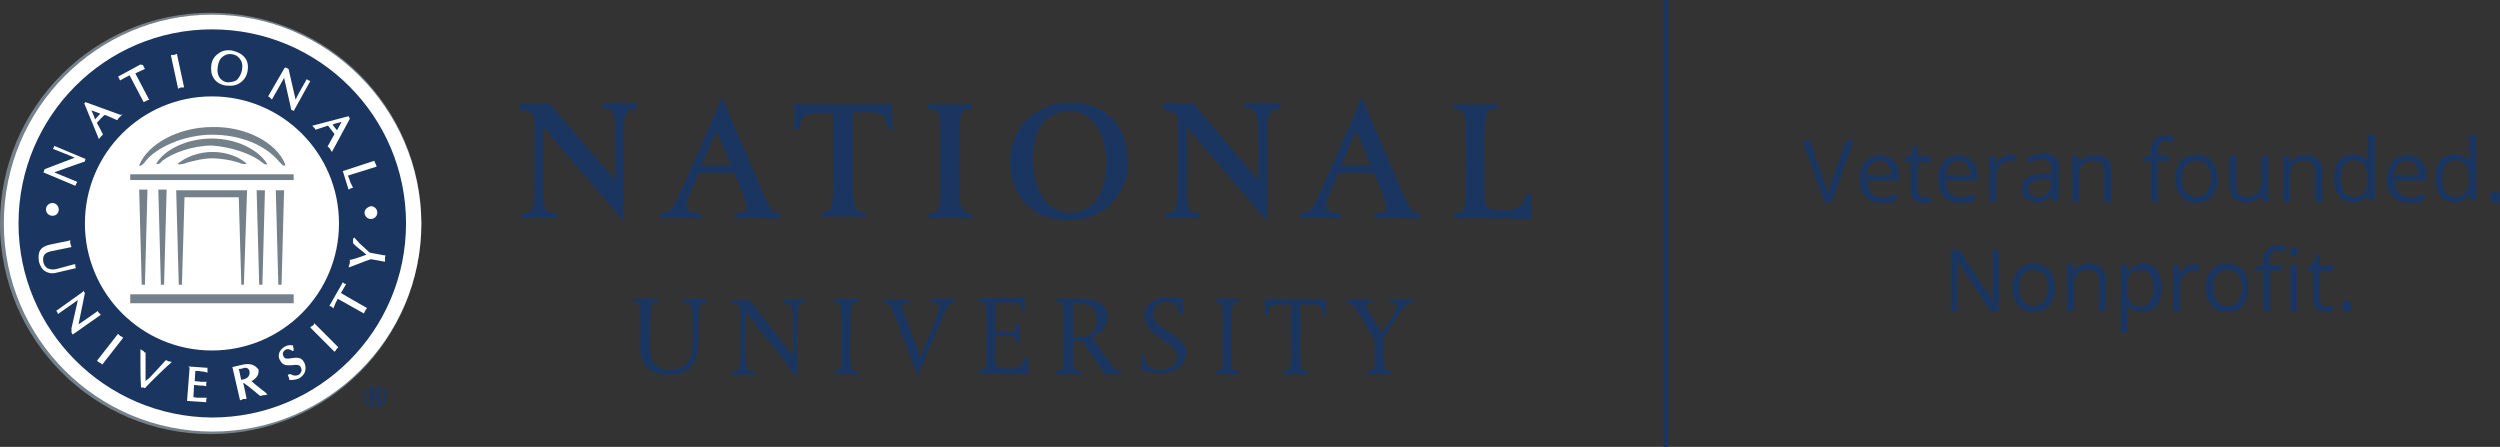 <?xml version="1.0" encoding="utf-8"?>
<!-- Generator: Adobe Illustrator 22.0.1, SVG Export Plug-In . SVG Version: 6.00 Build 0)  -->
<svg version="1.1" id="Layer_1" xmlns="http://www.w3.org/2000/svg" xmlns:xlink="http://www.w3.org/1999/xlink" x="0px" y="0px"
	 viewBox="0 0 391.6 70" style="enable-background:new 0 0 391.6 70;" xml:space="preserve">
<rect x="0" y="0" width="391.6" height="70" fill="#333333" stroke="none"/>
<style type="text/css">
	.st0{fill:#1A3660;}
	.st1{fill:#FFFFFF;}
	.st2{fill:#74808A;}
	.st3{fill:#ff0000;}
</style>
<title>Untitled-1</title>
<path class="st0" d="M99.7,17.1c-0.9,0-1.4,0.1-1.7,0.8s-0.3,2.2-0.3,7.9v8.9c0,0-4.9-5.8-7.4-8.7c-2-2.3-5.2-6.1-5.2-6.1
	s0,2.1,0,5.7c0,4.9,0,6.2,0.3,7c0.1,0.4,0.5,0.8,1.8,0.8v0.8c0,0-1.7-0.1-2.8-0.1s-2.7,0.1-2.7,0.1v-0.8c0.9,0,1.4-0.1,1.7-0.8
	s0.3-1.6,0.3-7.2c0-3.4,0-7.1,0-7.1s-0.4-1.1-2.3-1.1v-1c0.9,0,1.6,0.1,2.6,0.1s2.1-0.1,2.1-0.1l5.6,6.6c1.5,1.8,4.7,5.4,4.7,5.4
	s0-2.9,0-4.9c0-2.4,0-4.9-0.3-5.5s-0.9-0.9-1.8-0.9v-0.8c1.1,0.1,1.6,0.1,2.7,0.1c0.9,0,1.4,0,2.9-0.1L99.7,17.1z"/>
<path class="st0" d="M118.4,34.1c-1.3,0-1.9,0-3.2,0.1v-0.8c1.3,0,1.8-0.4,1.8-0.9c-0.2-1-0.5-2-1-3c-0.3-0.8-1-2.4-1-2.4h-5.5
	c0,0-0.8,1.8-1.3,2.9c-0.3,0.7-0.6,1.5-0.7,2.2c0,0.8,0.6,1.2,2.3,1.2v0.8l-3.7-0.1c-0.8,0-2.7,0.1-2.7,0.1v-0.8
	c1,0.1,2-0.5,2.3-1.5c0.5-0.8,1.9-4.2,3.2-7c1.7-3.8,3.6-8.2,4.2-9.7c0.4,1,3.2,7.5,4.4,10.3c0.8,1.8,2.2,5.2,2.8,6.4
	s1.1,1.5,1.9,1.5v0.8C121,34.2,119.3,34.2,118.4,34.1 M112.2,20.5c-0.1,0.3-1.8,4.2-2.3,5.4h4.6C113.9,24.4,112.9,22.1,112.2,20.5"
	/>
<path class="st0" d="M138.9,20.1c0-1.7-0.5-2.5-2.5-2.5h-2.8v10.2c-0.1,1.5,0,3,0.2,4.5c0.2,0.6,0.7,0.9,1.7,0.9v0.8
	c0,0-2-0.1-3.5-0.1s-3.3,0.1-3.3,0.1v-0.8c0.9,0,1.4-0.2,1.6-0.9c0.2-1.5,0.3-3,0.2-4.5V17.7h-2.7c-1.8,0-2.5,0.7-2.5,2.5h-1
	c0-0.6,0.1-1.1,0.1-1.8v-2.1c1.4,0,2.4,0.1,3.6,0.1s2.4,0,4.3,0c2.5,0,4.9,0,7.4-0.1c0,0.9,0,0.6,0,1c0,1.3,0,1.9,0.1,3L138.9,20.1z
	"/>
<path class="st0" d="M148.8,34.1c-1.4,0-3.3,0.1-3.3,0.1v-0.8c0.9,0,1.4-0.2,1.6-0.9s0.2-2.2,0.2-7.9c0-4.4,0-6.2-0.2-6.7
	c-0.4-0.7-0.7-0.8-1.7-0.8v-0.8c0,0,2,0.1,3.5,0.1c1.2,0,3.3-0.1,3.3-0.1v0.8c-0.9,0-1.4,0.1-1.6,0.7s-0.3,1.8-0.3,6.5
	c0,5.4,0,7.7,0.3,8.2s0.6,0.9,1.6,0.9v0.8C152.3,34.2,150.2,34.1,148.8,34.1"/>
<path class="st0" d="M167.4,34.5c-6.7,0-9.2-5-9.2-9.2c-0.1-5,4-9.2,9-9.2c0.2,0,0.3,0,0.5,0c6.1,0,9,4.4,9,9.1
	c0.2,5-3.7,9.1-8.7,9.3C167.8,34.5,167.6,34.5,167.4,34.5 M167.5,17.4c-3.8,0-5.7,3-5.7,7.5c0,4.9,2.2,8.4,5.9,8.4s5.6-3.2,5.6-8
	C173.3,21.9,171.7,17.4,167.5,17.4"/>
<path class="st0" d="M200.5,17.1c-0.9,0-1.4,0.1-1.7,0.8s-0.3,2.2-0.3,7.9v8.9c0,0-4.9-5.8-7.4-8.7c-2-2.3-5.2-6.1-5.2-6.1
	s0,2.1,0,5.7c0,4.9,0,6.2,0.3,7c0.1,0.4,0.5,0.8,1.8,0.8v0.8c0,0-1.7-0.1-2.8-0.1s-2.7,0.1-2.7,0.1v-0.8c0.9,0,1.4-0.1,1.7-0.8
	s0.3-1.6,0.3-7.2c0-3.4,0-7.1,0-7.1s-0.4-1.1-2.3-1.1v-1c0.9,0,1.6,0.1,2.6,0.1s2.1-0.1,2.1-0.1l5.6,6.6c1.5,1.8,4.6,5.4,4.6,5.4
	s0-2.9,0-4.9c0-2.4,0-4.9-0.3-5.5s-0.9-0.9-1.8-0.9v-0.8c1.1,0.1,1.6,0.1,2.7,0.1c0.9,0,1.4,0,2.9-0.1L200.5,17.1z"/>
<path class="st0" d="M218.6,34.1c-1.3,0-1.9,0-3.2,0.1v-0.8c1.3,0,1.8-0.4,1.8-0.9c-0.2-1-0.5-2-1-3c-0.3-0.8-1-2.4-1-2.4h-5.5
	c0,0-0.8,1.8-1.3,2.9c-0.3,0.7-0.6,1.5-0.7,2.2c0,0.8,0.6,1.2,2.3,1.2v0.8l-3.7-0.1c-0.8,0-2.7,0.1-2.7,0.1v-0.8
	c1,0.1,2-0.5,2.3-1.5c0.5-0.8,1.9-4.2,3.2-7c1.7-3.8,3.6-8.2,4.2-9.7c0.4,1,3.2,7.5,4.4,10.3c0.8,1.8,2.2,5.2,2.8,6.4
	s1.1,1.5,1.9,1.5v0.8C221.2,34.2,219.4,34.2,218.6,34.1 M212.4,20.5c-0.1,0.3-1.8,4.2-2.3,5.4h4.6C214.1,24.4,213.2,22.1,212.4,20.5
	"/>
<path class="st0" d="M231.4,34.1c-1.1,0-3.6,0.1-3.6,0.1v-0.8c0.9,0,1.4-0.2,1.6-0.9s0.2-2.2,0.2-7.9c0-4.4,0-6.1-0.2-6.7
	s-0.7-0.8-1.7-0.8v-0.8c1.6,0.1,2.3,0.1,3.5,0.1s3.3-0.1,3.3-0.1v0.8c-0.9,0-1.5,0.1-1.7,0.7c-0.3,2.2-0.4,4.3-0.3,6.5
	c0,7.8,0,7.8,0.5,8.2s1,0.4,2.5,0.4c1.1,0.2,2.2-0.2,3-1c0.3-0.4,0.5-1,0.5-1.5h0.9c0,1,0,1.4,0,2.7c0,0.4,0,1.2,0,1.2
	S233.3,34.2,231.4,34.1"/>
<path class="st0" d="M110.8,47.4c-0.5,0-1.1,0-1.2,0.4c-0.2,1.7-0.2,3.4-0.2,5.1c0,3.2-0.6,5.8-4.7,5.8c-2.2,0-4.4-0.9-4.4-4.1v-5.2
	c0-0.5,0-1.1-0.1-1.6c-0.1-0.4-0.5-0.5-1.1-0.5v-0.5c0.7,0,1.1,0,2,0s1.4,0,2,0v0.5c-0.5,0-1,0-1.1,0.5c-0.2,1.5-0.2,3-0.2,4.5
	c0,3.7,0,5.6,3.2,5.6c2.4,0,3.5-1.2,3.5-4.8v-3c0-0.8-0.1-1.6-0.3-2.4c-0.2-0.4-0.5-0.4-1.4-0.4v-0.5c0.6,0,1.2,0,2.1,0
	c1,0,1.3,0,1.8,0L110.8,47.4z"/>
<path class="st0" d="M122.7,46.9c0.7,0,1,0,1.7,0c0.4,0,1.1,0,1.8,0v0.5c-0.7,0-1,0.1-1.1,0.5s-0.2,1.6-0.2,5.4c0,2.9,0,3.5,0,5.9
	c0,0-3.5-4.7-5.1-6.5c-1.2-1.5-3-4-3-4s0,0.8,0,4.2c-0.1,1.6,0,3.2,0.2,4.8c0.1,0.4,0.5,0.5,1.2,0.5v0.5c-0.5,0-1,0-1.7,0
	s-1.3,0-1.8,0v-0.5c0.6,0,0.9,0,1.1-0.5s0.2-1.6,0.2-5.3v-4.2c0,0-0.2-0.7-1.5-0.7v-0.5c0.6,0,1,0,1.5,0s0.9,0,1.4,0
	c0.6,0.7,2.4,3.1,3.8,4.9c0.9,1.1,1.8,2.3,3,3.8c0-0.1,0-0.4,0-2.9c0-3.5,0-4.4-0.2-4.8s-0.5-0.5-1.2-0.5L122.7,46.9z"/>
<path class="st0" d="M134.5,58.6c-1,0-1.3,0-2,0c-0.5,0-1,0-1.9,0v-0.5c0.5,0,0.9,0,1.1-0.5s0.1-1.2,0.1-5.4c0.1-1.5,0-2.9-0.1-4.4
	c-0.2-0.4-0.6-0.5-1.1-0.5v-0.5c0.9,0,1.2,0,2,0c0.5,0,1,0,1.9,0v0.5c-0.6,0-0.9,0-1.1,0.5s-0.2,1.3-0.2,4.4
	c-0.1,1.8-0.1,3.6,0.1,5.4c0.2,0.5,0.6,0.5,1.1,0.5L134.5,58.6z"/>
<path class="st0" d="M148.2,48.5c-0.3,0.5-1.1,2.7-2,4.6c-1,2.4-2.2,5.2-2.4,5.9c-0.3-0.8-1.7-4.6-2.5-6.5c-0.5-1.5-1.1-3-1.8-4.5
	c-0.2-0.4-0.7-0.7-1.1-0.6v-0.5c0.6,0,1.2,0,2,0s1.7,0,2.1,0v0.5c-0.7,0-1.2,0.1-1.2,0.4c0,0.5,0.2,0.9,1.3,3.9
	c0.6,1.8,1.6,4.2,1.6,4.2s1.1-2.8,1.7-4.2c0.5-1.2,1-2.4,1.2-3.7c0-0.4-0.4-0.7-1.4-0.7v-0.5c0.5,0,1.7,0,2,0c0.7,0,1.4,0,1.8,0v0.5
	C149,47.4,148.6,47.6,148.2,48.5"/>
<path class="st0" d="M161.1,56.2c0,0,0,0.6,0,1.8c0,0.2,0,0.6,0,0.6c-1,0-4.2-0.1-5.5-0.1c-1,0-1.8,0-2.3,0v-0.5
	c0.6,0,0.8-0.1,1.1-0.5c0.1-0.2,0.1-1.4,0.1-5.4c0.1-1.5,0-2.9-0.1-4.4c-0.2-0.4-0.5-0.5-1.2-0.5v-0.5c0.5,0,1.3,0,2.1,0
	c0.6,0,4.5-0.1,5.2-0.1c0,0,0,0.6,0,0.9c0,0.7,0,1.3,0,1.3H160c0-1.3-0.2-1.4-2.4-1.4c-0.6,0-1.3,0-1.7,0V52h1.4c0.5,0,1,0,1.4-0.1
	c0.3-0.1,0.5-0.9,0.5-1.2h0.5c0,0.2,0,0.9,0,1.5s0,1.5,0,1.6h-0.5c0-0.3,0-0.7-0.2-1c-0.2-0.2-0.5-0.2-1.6-0.2c-0.6,0-1,0-1.5,0v2.9
	c-0.1,0.6,0,1.2,0.2,1.8c0.3,0.4,0.9,0.4,2,0.4c0.7,0.1,1.3-0.1,1.9-0.5c0.3-0.4,0.4-0.8,0.4-1.2L161.1,56.2z"/>
<path class="st0" d="M173.1,58.6c0,0-0.6-0.8-1.8-2.6c-0.5-0.7-1.5-2.2-1.8-2.6c-0.5,0-0.9,0-1.4,0c0,0,0,3.9,0.1,4.2
	s0.5,0.5,1.2,0.5v0.5c-0.4,0-1,0-2,0c-0.9,0-1.5,0-2,0v-0.5c0.6,0,0.9,0,1.1-0.5s0.1-1.6,0.1-5.4c0.1-1.5,0-2.9-0.1-4.4
	c-0.2-0.5-0.5-0.5-1.2-0.5v-0.5c0.5,0,1.2,0,2.1,0s1.5,0,2.3,0c2,0,3.8,0.9,3.8,2.8c-0.1,1.5-1,2.7-2.4,3.2c0.5,0.8,1,1.5,1.5,2.3
	c0.8,1,1.5,2.1,1.9,2.5c0.3,0.3,0.7,0.5,1.1,0.5v0.5L173.1,58.6z M168.1,52.7c0.6,0,0.8,0.1,1.1,0.1c1.6,0,2.6-0.9,2.6-2.7
	c0.2-1.2-0.7-2.3-1.9-2.5c-0.2,0-0.4,0-0.6,0c-0.6,0-1.2,0-1.2,0V52.7z"/>
<path class="st0" d="M184.7,49.2c-0.1-1.3-0.6-1.9-2-1.9c-1.5,0-2.1,0.9-2.1,1.8c0,1.5,1.1,2,2.4,2.8c1.6,1.1,2.8,2,2.8,3.3
	s-1.1,3.3-4.1,3.3c-1-0.1-1.9-0.2-2.9-0.5c0,0,0-0.3,0-0.5c0-0.6-0.1-2-0.1-2h0.5c-0.1,1.2,0.8,2.3,2,2.4c0.2,0,0.4,0,0.6,0
	c2.1,0,2.6-1.2,2.6-2.1s-0.7-1.5-2.6-2.8c-1.5-1.1-2.5-1.9-2.5-3.5c0-1.3,0.9-2.9,3.6-2.9c1.1,0,1.9,0.1,2.4,0.1c0,0,0,0.4,0,0.7
	c0,0.6,0.1,1.7,0.1,1.7L184.7,49.2z"/>
<path class="st0" d="M194.2,58.6c-1,0-1.3,0-2,0c-0.5,0-1,0-1.9,0v-0.5c0.5,0,0.9,0,1.1-0.5s0.1-1.2,0.1-5.4c0.1-1.5,0-2.9-0.1-4.4
	c-0.2-0.4-0.6-0.5-1.1-0.5v-0.5c0.9,0,1.2,0,2,0c0.5,0,1,0,1.9,0v0.5c-0.6,0-0.9,0-1.1,0.5s-0.2,1.3-0.2,4.4c-0.1,1.8,0,3.6,0.1,5.4
	c0.2,0.5,0.6,0.5,1.1,0.5L194.2,58.6z"/>
<path class="st0" d="M207.2,49.3c0-1.4-0.3-1.6-1.6-1.6h-1.9v4.5c-0.1,1.8,0,3.6,0.1,5.4c0.1,0.4,0.4,0.5,1.1,0.5v0.5
	c-0.6,0-1,0-1.9,0H201v-0.5c0.6,0,0.9,0,1.1-0.5c0.2-1.8,0.2-3.6,0.1-5.4c0-2.1,0-3.1,0-4.5h-1.9c-1.4,0-1.6,0.4-1.6,1.6h-0.6
	c0-0.4,0-1,0-1.5c0-0.2,0-0.6,0-1c1.1,0,2.1,0.1,4.5,0.1c1,0,2.1,0,3,0h2.1c0,0.5,0,0.7,0,1c0,0.7,0,1.1,0,1.5L207.2,49.3z"/>
<path class="st0" d="M221.5,47.4c-0.4,0-0.8,0.1-1.2,0.4c-0.7,0.7-1.3,1.5-1.8,2.4c-0.5,0.8-1.1,1.6-1.7,2.6c-0.1,1.6,0,3.2,0.1,4.8
	c0.2,0.5,0.6,0.5,1.1,0.5v0.5c-0.5,0-1.2,0-2,0s-1.4,0-1.9,0v-0.5c0.6,0,0.9,0,1.1-0.5c0.2-0.7,0.1-1.2,0.1-4.4
	c-0.3-0.5-0.6-0.9-1.7-2.9c-0.5-0.8-1-1.6-1.5-2.3c-0.3-0.4-0.7-0.6-1.2-0.6v-0.5c0.4,0,1.6,0,2.5,0s1.1,0,1.6,0v0.5
	c-0.6,0-1,0.1-1,0.4c0.2,0.8,0.6,1.5,1.1,2.1c0.2,0.3,1,1.6,1.3,2.3c0.7-1,0.9-1.4,1.4-2.1c0.5-0.6,0.8-1.3,1-2.1
	c0-0.4-0.4-0.6-1-0.6v-0.5c0.5,0,1,0,2,0c0.7,0,1,0,1.6,0L221.5,47.4z"/>
<path class="st0" d="M289.2,22h1.2l-3.5,9.7h-1.1l-3.5-9.7h1.2l2.2,6.3c0.2,0.7,0.5,1.4,0.6,2.1c0.2-0.7,0.4-1.4,0.6-2.1L289.2,22z"
	/>
<path class="st0" d="M294.7,31.8c-1,0-1.9-0.3-2.5-1c-0.7-0.7-1-1.7-0.9-2.7c-0.1-1,0.3-2,0.9-2.8c0.6-0.7,1.4-1,2.3-1
	c0.8,0,1.6,0.3,2.2,0.9c0.6,0.7,0.8,1.5,0.8,2.4v0.7h-5c0,0.7,0.2,1.4,0.6,1.9c0.5,0.5,1.1,0.7,1.7,0.7c0.8,0,1.6-0.2,2.3-0.5v1
	c-0.4,0.2-0.7,0.3-1.1,0.4C295.5,31.7,295.1,31.8,294.7,31.8z M294.4,25.2c-0.5,0-1,0.2-1.4,0.6c-0.4,0.4-0.6,1-0.6,1.6h3.8
	c0-0.6-0.1-1.1-0.5-1.6C295.4,25.3,294.9,25.1,294.4,25.2z"/>
<path class="st0" d="M301.5,30.9c0.2,0,0.4,0,0.6,0l0.4-0.1v0.8c-0.2,0.1-0.3,0.1-0.5,0.1c-0.2,0-0.4,0.1-0.6,0.1
	c-1.4,0-2.1-0.7-2.1-2.2v-4.3h-1v-0.5l1-0.5l0.5-1.5h0.6v1.7h2.1v0.9h-2.1v4.3c0,0.4,0.1,0.7,0.3,1
	C300.9,30.8,301.2,30.9,301.5,30.9z"/>
<path class="st0" d="M307,31.8c-0.9,0-1.9-0.3-2.5-1c-0.7-0.7-1-1.7-0.9-2.7c-0.1-1,0.2-2,0.9-2.8c0.6-0.7,1.4-1,2.3-1
	c0.8,0,1.6,0.3,2.2,0.9c0.6,0.7,0.8,1.5,0.8,2.4v0.7h-5c0,0.7,0.2,1.4,0.6,1.9c0.5,0.5,1.1,0.7,1.7,0.7c0.8,0,1.6-0.2,2.3-0.5v1
	c-0.4,0.2-0.7,0.3-1.1,0.4C307.9,31.7,307.5,31.8,307,31.8z M306.8,25.2c-0.5,0-1,0.2-1.4,0.6c-0.4,0.4-0.6,1-0.6,1.6h3.8
	c0-0.6-0.1-1.1-0.5-1.6C307.7,25.3,307.3,25.1,306.8,25.2z"/>
<path class="st0" d="M314.9,24.2c0.3,0,0.6,0,0.9,0.1l-0.2,1c-0.3-0.1-0.5-0.1-0.8-0.1c-0.6,0-1.1,0.3-1.5,0.7
	c-0.4,0.5-0.7,1.1-0.6,1.8v3.9h-1.1v-7.2h0.9l0.1,1.3h0c0.2-0.4,0.6-0.8,1-1.1C314,24.4,314.5,24.2,314.9,24.2z"/>
<path class="st0" d="M321.6,31.6l-0.2-1h0c-0.3,0.4-0.7,0.7-1.1,0.9c-0.4,0.2-0.9,0.3-1.3,0.2c-0.6,0-1.2-0.2-1.7-0.6
	c-0.4-0.4-0.7-1-0.6-1.6c0-1.5,1.2-2.2,3.5-2.3h1.2v-0.5c0-0.5-0.1-0.9-0.4-1.3c-0.3-0.3-0.7-0.5-1.2-0.4c-0.7,0-1.4,0.2-2,0.5
	l-0.3-0.8c0.4-0.2,0.8-0.3,1.2-0.5c0.4-0.1,0.8-0.2,1.3-0.2c0.7-0.1,1.4,0.1,1.9,0.6c0.5,0.5,0.7,1.2,0.6,1.8v5L321.6,31.6z
	 M319.1,30.9c0.6,0,1.2-0.2,1.6-0.6c0.4-0.4,0.6-1,0.6-1.6v-0.6h-1.1c-0.7,0-1.3,0.1-1.9,0.4c-0.4,0.2-0.6,0.7-0.6,1.1
	c0,0.3,0.1,0.7,0.4,0.9C318.4,30.7,318.7,30.9,319.1,30.9z"/>
<path class="st0" d="M329.6,31.6v-4.7c0-0.5-0.1-0.9-0.4-1.3c-0.3-0.3-0.8-0.5-1.3-0.4c-0.6-0.1-1.2,0.2-1.7,0.6
	c-0.4,0.6-0.6,1.3-0.5,2v3.8h-1.1v-7.2h0.9l0.2,1h0c0.2-0.4,0.6-0.6,1-0.8c0.4-0.2,0.9-0.3,1.4-0.3c0.7-0.1,1.4,0.2,2,0.6
	c0.5,0.5,0.7,1.3,0.7,2v4.7L329.6,31.6z"/>
<path class="st0" d="M339.8,25.2h-1.8v6.4h-1.1v-6.4h-1.3v-0.5l1.3-0.4v-0.4c0-1.8,0.8-2.7,2.3-2.7c0.5,0,0.9,0.1,1.4,0.2l-0.3,0.9
	c-0.3-0.1-0.7-0.2-1.1-0.2c-0.4,0-0.7,0.1-0.9,0.4c-0.2,0.4-0.3,0.9-0.3,1.3v0.5h1.8V25.2z"/>
<path class="st0" d="M347.4,28c0.1,1-0.3,2-0.9,2.8c-0.6,0.7-1.5,1-2.5,1c-0.6,0-1.2-0.1-1.7-0.5c-0.5-0.3-0.9-0.8-1.2-1.3
	c-0.3-0.6-0.4-1.3-0.4-2c-0.1-1,0.3-2,0.9-2.8c0.6-0.7,1.5-1,2.5-1c0.9,0,1.8,0.3,2.4,1C347.1,26,347.4,27,347.4,28z M341.8,28
	c0,0.7,0.1,1.5,0.6,2.1c0.8,0.9,2.2,1,3.1,0.2c0.1-0.1,0.1-0.1,0.2-0.2c0.4-0.6,0.6-1.4,0.6-2.1c0-0.7-0.1-1.5-0.6-2.1
	c-0.8-0.9-2.3-1-3.2-0.1c0,0-0.1,0.1-0.1,0.1C342,26.5,341.8,27.3,341.8,28z"/>
<path class="st0" d="M350.3,24.4v4.7c0,0.5,0.1,0.9,0.4,1.3c0.3,0.3,0.8,0.5,1.3,0.4c0.6,0.1,1.2-0.2,1.7-0.6c0.4-0.6,0.6-1.3,0.5-2
	v-3.8h1.1v7.2h-0.9l-0.2-1h0c-0.2,0.4-0.6,0.6-0.9,0.8c-0.4,0.2-0.9,0.3-1.4,0.3c-0.7,0.1-1.4-0.2-2-0.6c-0.5-0.5-0.7-1.3-0.7-2
	v-4.8L350.3,24.4z"/>
<path class="st0" d="M362.6,31.6v-4.7c0-0.5-0.1-0.9-0.4-1.3c-0.3-0.3-0.8-0.5-1.3-0.4c-0.6-0.1-1.2,0.2-1.7,0.6
	c-0.4,0.6-0.6,1.3-0.5,2v3.8h-1.1v-7.2h0.9l0.2,1h0.1c0.2-0.4,0.6-0.6,0.9-0.8c0.4-0.2,0.9-0.3,1.4-0.3c0.7-0.1,1.4,0.2,2,0.6
	c0.5,0.5,0.7,1.3,0.7,2v4.7L362.6,31.6z"/>
<path class="st0" d="M370.9,30.6L370.9,30.6c-0.6,0.7-1.4,1.2-2.3,1.1c-0.9,0-1.7-0.3-2.2-1c-0.6-0.8-0.9-1.8-0.8-2.8
	c-0.1-1,0.2-2,0.8-2.8c1.1-1.2,3-1.3,4.2-0.2c0.1,0.1,0.2,0.2,0.2,0.2h0.1v-0.5v-0.5v-3h1.1v10.3h-0.9L370.9,30.6z M368.7,30.8
	c0.6,0.1,1.2-0.2,1.6-0.6c0.4-0.6,0.6-1.3,0.5-2V28c0.1-0.8-0.1-1.5-0.5-2.2c-0.4-0.5-1-0.7-1.6-0.7c-0.6,0-1.2,0.3-1.5,0.8
	c-0.4,0.6-0.6,1.4-0.5,2.1c-0.1,0.7,0.1,1.5,0.5,2.1C367.5,30.6,368.1,30.9,368.7,30.8z"/>
<path class="st0" d="M377.3,31.8c-1,0-1.9-0.3-2.5-1c-0.7-0.7-1-1.7-0.9-2.7c-0.1-1,0.3-2,0.9-2.8c0.6-0.7,1.4-1,2.3-1
	c0.8,0,1.6,0.3,2.2,0.9c0.6,0.7,0.8,1.5,0.8,2.4v0.7h-5c0,0.7,0.2,1.4,0.7,1.9c0.5,0.5,1.1,0.7,1.7,0.7c0.8,0,1.6-0.2,2.3-0.5v1
	c-0.4,0.2-0.7,0.3-1.1,0.4C378.1,31.7,377.7,31.8,377.3,31.8z M377,25.2c-0.5,0-1,0.2-1.4,0.6c-0.4,0.4-0.6,1-0.6,1.6h3.8
	c0-0.6-0.1-1.1-0.5-1.6C378,25.3,377.5,25.1,377,25.2z"/>
<path class="st0" d="M386.8,30.6L386.8,30.6c-0.6,0.7-1.4,1.2-2.3,1.1c-0.9,0-1.7-0.3-2.2-1c-0.6-0.8-0.9-1.8-0.8-2.8
	c-0.1-1,0.2-2,0.8-2.8c1.1-1.2,3-1.3,4.2-0.2c0.1,0.1,0.2,0.2,0.2,0.2h0.1v-0.5v-0.5v-3h1.1v10.3H387L386.8,30.6z M384.6,30.8
	c0.6,0.1,1.2-0.2,1.6-0.6c0.4-0.6,0.6-1.3,0.5-2V28c0.1-0.8-0.1-1.5-0.5-2.2c-0.4-0.5-1-0.7-1.6-0.7c-0.6,0-1.2,0.3-1.5,0.8
	c-0.4,0.6-0.6,1.4-0.5,2.1c-0.1,0.7,0.1,1.5,0.5,2.1C383.4,30.6,384,30.9,384.6,30.8L384.6,30.8z"/>
<path class="st0" d="M390,30.9c0-0.2,0.1-0.5,0.2-0.7c0.1-0.2,0.4-0.2,0.6-0.2c0.2,0,0.4,0.1,0.6,0.2c0.1,0.2,0.2,0.4,0.2,0.7
	c0,0.2-0.1,0.5-0.2,0.7c-0.2,0.2-0.4,0.3-0.6,0.2c-0.2,0-0.4-0.1-0.6-0.2C390,31.4,390,31.2,390,30.9z"/>
<path class="st0" d="M313.1,48.8h-1.3l-5.3-8.1h0c0.1,1,0.1,1.8,0.1,2.6v5.5h-1v-9.7h1.3l5.3,8.1h0c0-0.1,0-0.5-0.1-1.1s0-1.1,0-1.4
	v-5.5h1L313.1,48.8z M321.9,45.1c0.1,1-0.3,2-0.9,2.8c-0.6,0.7-1.5,1-2.5,1c-0.6,0-1.2-0.1-1.7-0.5c-0.5-0.3-0.9-0.8-1.2-1.3
	c-0.3-0.6-0.4-1.3-0.4-2c-0.1-1,0.3-2,0.9-2.8c0.6-0.7,1.5-1,2.5-1c0.9,0,1.8,0.3,2.4,1C321.6,43.1,321.9,44.1,321.9,45.1z
	 M316.3,45.1c0,0.7,0.1,1.5,0.6,2.1c0.8,0.9,2.2,1,3.1,0.2c0.1-0.1,0.1-0.1,0.2-0.2c0.4-0.6,0.6-1.4,0.6-2.1
	c0.1-0.7-0.1-1.5-0.6-2.1c-0.8-0.9-2.3-1-3.2-0.1c0,0-0.1,0.1-0.1,0.1C316.5,43.6,316.3,44.4,316.3,45.1z M328.8,48.8V44
	c0-0.5-0.1-0.9-0.4-1.3c-0.3-0.3-0.8-0.5-1.3-0.4c-0.6-0.1-1.2,0.2-1.7,0.6c-0.4,0.6-0.6,1.3-0.5,2v3.8h-1.1v-7.3h0.9l0.2,1h0
	c0.2-0.4,0.6-0.6,1-0.8c0.4-0.2,0.9-0.3,1.3-0.3c0.7-0.1,1.4,0.2,2,0.6c0.5,0.5,0.7,1.3,0.7,2v4.7L328.8,48.8z M335.5,48.9
	c-0.4,0-0.9-0.1-1.3-0.3c-0.4-0.2-0.7-0.5-1-0.8h0c0,0.4,0.1,0.8,0.1,1.2v3h-1.1V41.5h0.9l0.2,1h0.1c0.3-0.4,0.6-0.7,1-0.9
	c0.4-0.2,0.8-0.3,1.3-0.3c0.9,0,1.7,0.3,2.2,1c1,1.7,1,3.8,0,5.5C337.2,48.6,336.4,49,335.5,48.9L335.5,48.9z M335.3,42.3
	c-0.6-0.1-1.2,0.2-1.6,0.6c-0.4,0.6-0.6,1.3-0.5,2v0.2c-0.1,0.8,0.1,1.5,0.5,2.2c0.4,0.5,1,0.7,1.6,0.7c0.6,0,1.1-0.3,1.5-0.8
	c0.4-0.6,0.6-1.4,0.5-2.1c0-0.7-0.1-1.5-0.5-2.1C336.5,42.6,335.9,42.3,335.3,42.3L335.3,42.3z M343.7,41.4c0.3,0,0.6,0,0.9,0.1
	l-0.2,1c-0.3-0.1-0.5-0.1-0.8-0.1c-0.6,0-1.1,0.3-1.5,0.7c-0.4,0.5-0.7,1.1-0.6,1.8v3.9h-1.1v-7.3h0.9l0.1,1.4l0,0
	c0.2-0.4,0.6-0.8,1-1.1C342.8,41.5,343.3,41.3,343.7,41.4L343.7,41.4z M352.2,45.1c0.1,1-0.3,2-0.9,2.8c-0.6,0.7-1.5,1.1-2.5,1
	c-0.6,0-1.2-0.1-1.7-0.5c-0.5-0.3-0.9-0.8-1.2-1.3c-0.3-0.6-0.4-1.3-0.4-2c-0.1-1,0.3-2,0.9-2.8c0.6-0.7,1.5-1,2.5-1
	c0.9,0,1.8,0.3,2.4,1C352,43.1,352.3,44.1,352.2,45.1L352.2,45.1z M346.7,45.1c0,0.7,0.1,1.5,0.6,2.1c0.8,0.9,2.2,1,3.1,0.2
	c0.1-0.1,0.1-0.1,0.2-0.2c0.4-0.6,0.6-1.4,0.6-2.1c0-0.7-0.1-1.5-0.6-2.1c-0.8-0.9-2.3-1-3.2-0.1c0,0-0.1,0.1-0.1,0.1
	C346.8,43.6,346.6,44.4,346.7,45.1L346.7,45.1z M357.4,42.4h-1.8v6.4h-1.1v-6.4h-1.3v-0.5l1.3-0.4v-0.4c0-1.8,0.8-2.7,2.3-2.7
	c0.5,0,0.9,0.1,1.3,0.2l-0.3,0.9c-0.4-0.1-0.7-0.2-1.1-0.2c-0.4,0-0.7,0.1-0.9,0.4c-0.2,0.4-0.3,0.9-0.3,1.3v0.5h1.8L357.4,42.4z
	 M358.6,39.5c0-0.2,0-0.4,0.2-0.6c0.1-0.1,0.3-0.2,0.5-0.2c0.2,0,0.3,0.1,0.5,0.2c0.1,0.1,0.2,0.3,0.2,0.5c0,0.2-0.1,0.4-0.2,0.5
	c-0.1,0.1-0.3,0.2-0.5,0.2c-0.2,0-0.3-0.1-0.5-0.2C358.7,39.9,358.6,39.7,358.6,39.5L358.6,39.5z M359.8,48.8h-1.1v-7.3h1.1V48.8z
	 M364.5,48c0.2,0,0.4,0,0.6,0l0.4-0.1v0.8c-0.2,0.1-0.3,0.1-0.5,0.1c-0.2,0-0.4,0.1-0.6,0.1c-1.4,0-2.1-0.7-2.1-2.2v-4.3h-1v-0.5
	l1-0.5l0.5-1.5h0.6v1.7h2.1v0.9h-2.1v4.3c0,0.4,0.1,0.7,0.3,1C363.9,47.9,364.2,48,364.5,48L364.5,48z M366.8,48
	c0-0.2,0.1-0.5,0.2-0.7c0.2-0.2,0.4-0.2,0.6-0.2c0.2,0,0.4,0.1,0.6,0.2c0.2,0.2,0.2,0.4,0.2,0.7c0,0.2-0.1,0.5-0.2,0.7
	c-0.2,0.2-0.4,0.2-0.6,0.2c-0.2,0-0.4-0.1-0.6-0.2C366.8,48.5,366.8,48.3,366.8,48L366.8,48z"/>
<rect x="260.6" class="st0" width="0.7" height="70"/>
<g>
	<g>
		<g>
			<circle class="st2" cx="33" cy="35" r="33"></circle>
		</g>
		<path class="st1" d="M33.2,2.3C15.2,2.3,0.6,17,0.6,35c0,18,14.6,32.6,32.7,32.6c18,0,32.7-14.6,32.7-32.6
			C65.9,17,51.2,2.3,33.2,2.3z"/>
		<path class="st0" d="M33.2,4.6C50,4.6,63.6,18.2,63.6,35c0,16.8-13.6,30.4-30.4,30.4C16.5,65.3,2.9,51.7,2.9,35
			C2.9,18.2,16.5,4.6,33.2,4.6z M13.3,35c0,11,8.9,19.9,19.9,19.9c11,0,19.9-8.9,19.9-19.9c0-11-8.9-19.9-19.9-19.9
			C22.2,15.1,13.3,24,13.3,35z M10.8,37.7l-2.9,0.6c-0.6,0.1-1.3,0.4-1.6,0.9c-0.3,0.5-0.3,1-0.2,1.8c0.2,0.7,0.5,1.2,1,1.5
			c0.5,0.3,1.1,0.4,1.8,0.2l3-0.7l-0.1-0.2l0-0.1l0-0.1l0-0.2l-0.2,0L9,42.1c-0.7,0.2-1.2,0.1-1.6-0.1c-0.3-0.2-0.5-0.5-0.6-0.9
			c-0.2-1.1,0.2-1.6,1.5-1.8l2.9-0.6l-0.1-0.3L11,38.1l0-0.2l0-0.3L10.8,37.7z M13,45.7l-4.2,3l0.2,0.2L9,49L9,49l0.1,0.2l0.1-0.1
			c0,0,2.6-1.8,3-2.1c-0.1,0.5-1,4.4-1,4.4L11.2,52l0,0.1l0.2,0.3l4.4-3.1l-0.2-0.2L15.5,49l-0.1-0.1l-0.1-0.2l-0.1,0.1
			c0,0-2.4,1.7-2.9,2c0.1-0.5,1-4.9,1-4.9l-0.3-0.4L13,45.7z M18.4,52.4l-3.2,4.1l0.2,0.2l0.2,0.1l0.2,0.1l0.2,0.2l0.1-0.1l3.2-4.1
			L19,52.7l-0.2-0.1l-0.1-0.1l-0.2-0.2L18.4,52.4z M22,55c0,0.3,0,1,0,1.9c0,1.1,0,2.6,0.1,3.7l0,0.1l0.2,0l0.1,0c0,0,0.1,0,0.1,0
			l0.2,0.1l0.1-0.1c0.6-0.7,3.5-3.5,3.9-3.8l0.2-0.2l-0.4-0.1l-0.1,0l-0.2-0.1l-0.2-0.1l-0.1,0.1l-0.1,0.1c0,0-0.9,1-0.9,1
			c0,0-1.5,1.6-1.5,1.6l-0.5,0.4c0,0,0,0-0.1,0.1c0-0.4,0-2.2,0-2.2l0-1.4l0-0.8v-0.1l-0.1,0l-0.1,0L22.5,55l-0.2-0.1l-0.3-0.2
			L22,55z M29.7,57.6l-0.4,5.2l3,0.2l0-0.2l0-0.1l0-0.1l0.1-0.3l-0.2,0c-0.2,0-0.4,0-0.7,0l-0.3,0c0,0-0.6,0-0.9-0.1
			c0-0.2,0.1-1.6,0.1-1.9c0.2,0,1,0.1,1,0.1l0.4,0l0.5,0.1l0-0.2l0-0.1v-0.1l0-0.1l0.1-0.2h-0.2l-0.3,0l-0.4,0c0,0-0.8-0.1-1-0.1
			c0-0.2,0.1-1.3,0.1-1.6c0.2,0,0.4,0,0.4,0l0,0l0.7,0.1c0.3,0,0.5,0.1,0.6,0.1l0.2,0.1l0-0.3l0-0.1l0-0.1l0-0.3l-0.2,0l-2.8-0.2
			L29.7,57.6z M38.1,57.1l-1.7,0.4l1.2,5.2l0.3-0.1l0.2-0.1l0.2,0l0.3,0l0-0.2c0,0-0.4-2-0.5-2.3c0,0,0,0,0.1,0
			c0.1,0.1,0.7,0.5,0.7,0.5c0,0,1.1,0.9,1.1,0.9c0,0,0.6,0.5,0.6,0.5l0.1,0.1l0.1,0l0.1,0l0.3-0.1l0.2,0l0.5-0.1l-0.2-0.2l-0.2-0.2
			c0,0-0.4-0.3-0.4-0.3s-1.3-1-1.7-1.4c0.7-0.4,1.1-0.9,1.1-1.5c0-0.1,0-0.2,0-0.3C39.9,57.1,39.2,56.9,38.1,57.1z M38.3,57.6
			c0.5,0,0.7,0.2,0.8,0.6c0,0.1,0,0.1,0,0.2c0,0.4-0.2,0.7-0.6,0.9c-0.2,0.1-0.6,0.2-0.7,0.2c-0.1-0.2-0.3-1.5-0.4-1.7
			C37.7,57.8,38.1,57.7,38.3,57.6z M44.6,54.3L44.6,54.3c-0.5,0.3-0.8,0.7-0.9,1.1c-0.1,0.4,0,0.8,0.2,1.1c0.5,0.9,1.2,0.7,1.9,0.7
			c0.6-0.1,1.1-0.1,1.3,0.3c0.1,0.2,0.2,0.5,0.1,0.7c-0.1,0.2-0.2,0.4-0.4,0.5c-0.4,0.2-0.8,0.2-1.3-0.1l-0.1,0l-0.3,0.1l0,0.1
			c0.1,0.2,0.2,0.4,0.2,0.6l0,0.1l0.1,0c0.4,0.1,1.1-0.1,1.4-0.2c0.5-0.3,0.9-0.7,1-1.2c0.1-0.4,0.1-0.9-0.2-1.4
			c-0.4-0.8-1.2-0.7-1.9-0.6c-0.6,0.1-1.1,0.2-1.3-0.3c-0.1-0.2-0.1-0.3-0.1-0.5c0.1-0.2,0.2-0.4,0.4-0.5c0.3-0.2,0.7-0.1,1,0.1
			l0.1,0.1l0.2-0.1L46,54.7c0-0.2-0.1-0.3-0.1-0.5l0-0.1l-0.1,0C45.4,54,44.9,54.1,44.6,54.3z M49.2,50.8l-0.1,0.1L49,51l-0.2,0.1
			l-0.2,0.2l0.1,0.1l3.7,3.7l0.2-0.2l0.1-0.2l0.1-0.1l0.2-0.2l-0.1-0.1l-3.7-3.7L49.2,50.8z M53.6,44.4l-2,3.5l0.2,0.1l0.1,0
			l0.1,0.1l0.2,0.2l0.1-0.2c0.1-0.3,0.3-0.7,0.6-1.3c0.2,0.1,4.1,2.3,4.1,2.3l0.1-0.2l0.1-0.2l0.1-0.2l0.2-0.2l-0.1-0.1
			c0,0-3.7-2.1-4-2.3c0.2-0.4,0.5-0.8,0.7-1.2l0.1-0.2l-0.2-0.1L54,44.5l-0.1-0.1l-0.2-0.2L53.6,44.4z M55.3,37.4l0,0.1l0,0.2l0,0.2
			l0,0.2l0.1,0.1l0.2,0.2c0.4,0.4,1.4,1.1,1.8,1.5c-0.6,0.2-1.9,0.7-2.5,0.8l-0.1,0l0,0.3l0,0.2l-0.1,0.3l-0.1,0.4l0.3-0.1
			c0,0,3.1-1.2,3.2-1.2c0.1,0,2.2,0.4,2.2,0.4l0-0.3l0-0.2l0-0.2l0.1-0.3l-0.2,0c0,0-2.1-0.4-2.2-0.4c-0.2-0.1-0.4-0.3-0.6-0.5
			l-1.1-1l-0.8-0.9L55.3,37.4z M8.5,22.9L8.5,22.9L8.5,23l-0.1,0.1l-0.1,0.2l0.2,0.1c0,0,2.8,1.1,3.2,1.3C11.2,24.9,7,26.5,7,26.5
			l-0.2,0.5l5,2.1l0.1-0.2l0-0.1l0.1-0.1l0.1-0.2l-0.2-0.1c0,0-2.9-1.2-3.4-1.4c0.5-0.2,4.2-1.5,4.2-1.5l0.6-0.2l0-0.1l0.1-0.3
			l-5-2.1L8.5,22.9z M13.4,16l-0.2,0.2l2.3,5.6l0.2-0.3l0.1-0.1l0.1-0.1l0.2-0.2L16.1,21c-0.3-0.6-0.6-1.2-0.9-1.7c0,0,0,0,0-0.1
			c0.1-0.1,1-1.1,1.2-1.2c0.6,0.2,1.2,0.5,1.9,0.8l0.1,0l0.1-0.2l0.2-0.2l0.2-0.2l0.3-0.3L18.9,18L13.4,16L13.4,16z M14.3,17.3
			c0.4,0.1,1.1,0.4,1.4,0.5c-0.2,0.2-0.6,0.7-0.8,0.9C14.8,18.4,14.5,17.6,14.3,17.3z M22,10.1L18.5,12l0.1,0.2l0.1,0.1l0,0.1
			l0.1,0.2l0.2-0.1c0.3-0.2,0.7-0.4,1.3-0.7c0.1,0.2,2.2,4.2,2.2,4.2l0.2-0.1l0.2-0.1l0.2-0.1l0.3-0.1l-0.1-0.1c0,0-2-3.8-2.1-4
			c0.4-0.2,0.8-0.4,1.3-0.6l0.2-0.1l-0.1-0.2l-0.1-0.1l0-0.1l-0.1-0.2L22,10.1z M27.6,8.5l-0.1,0l-0.2,0.1l-0.2,0l-0.3,0l0,0.2
			l1.1,5.1l0.2-0.1l0.2-0.1l0.2,0l0.3,0l0-0.2l-1.1-5.1L27.6,8.5z M34.2,8.4c-0.6,0.4-1,1-1.1,1.8l0,0c-0.1,0.8,0,1.5,0.4,2.1
			c0.4,0.6,1.1,1,1.9,1.1c0.9,0.1,1.7,0,2.3-0.5c0.6-0.4,1-1.1,1.1-1.9c0.1-0.7,0-1.4-0.4-1.9c-0.4-0.6-1.2-1-2.1-1.2
			C35.6,7.8,34.8,7.9,34.2,8.4z M35.6,12.9c-1.1-0.2-1.7-1.1-1.5-2.4c0.1-0.8,0.4-1.4,0.9-1.7c0.4-0.3,0.9-0.4,1.4-0.3
			c0.6,0.1,1,0.4,1.3,0.9c0.3,0.5,0.3,1,0.2,1.6c-0.1,0.5-0.4,1.2-0.9,1.6C36.6,12.8,36.1,12.9,35.6,12.9z M44.6,10.6l-2.6,4.5
			l0.2,0.1l0.1,0.1l0.1,0.1l0.2,0.2l0.1-0.2c0,0,1.6-2.8,1.8-3.2c0.1,0.5,1,4.4,1,4.4l0.1,0.6l0.1,0l0.3,0.2l2.6-4.7l-0.2-0.1
			l-0.1,0l-0.1-0.1l-0.2-0.1L48,12.5c0,0-1.5,2.6-1.7,3.1c-0.1-0.5-1.1-4.8-1.1-4.8l-0.4-0.2L44.6,10.6z M54.6,18.2l-5.7,1.5
			l0.2,0.2l0.1,0.1l0.1,0.1l0.1,0.2l0.1,0c0.6-0.2,1.2-0.4,1.8-0.6c0,0,0,0,0.1,0c0.1,0.1,0.9,1.2,1,1.3c-0.3,0.5-0.6,1.1-1,1.8
			l-0.1,0.1l0.2,0.2l0.2,0.2l0.1,0.2l0.2,0.3l0.1-0.2l2.7-5L54.6,18.2L54.6,18.2z M53.5,19.1c-0.2,0.4-0.6,1.1-0.7,1.3
			c-0.2-0.2-0.6-0.7-0.7-0.9C52.3,19.4,53.1,19.2,53.5,19.1z M58.6,25.2l-4.9,1.6l0.9,2.9l0.2-0.1l0.1-0.1l0.1,0l0.3-0.1l-0.1-0.2
			l0,0l-0.3-0.6l-0.1-0.3c0,0-0.2-0.6-0.3-0.8c0.3-0.1,4.5-1.4,4.5-1.4l-0.1-0.3l-0.1-0.2l-0.1-0.2l-0.1-0.3L58.6,25.2z M57.1,33.3
			c0,0.5,0.4,1,1,1c0.5,0,1-0.4,1-1c0-0.5-0.4-1-1-1C57.6,32.4,57.1,32.8,57.1,33.3z M7.2,32.8c0,0.5,0.4,1,1,1s1-0.4,1-1
			c0-0.5-0.4-1-1-1S7.2,32.3,7.2,32.8z"/>
		<g>
			<rect x="20.4" y="46.1" class="st2" width="25.6" height="1.4"/>
			<g>
				<polygon class="st2" points="25.7,44.6 26.1,29.7 24.8,29.7 25.2,44.6 				"/>
			</g>
			<g>
				<polygon class="st2" points="41.1,44.6 41.5,29.8 40.2,29.8 40.6,44.6 				"/>
			</g>
			<g>
				<polygon class="st2" points="44.1,44.6 44.5,29.8 43.2,29.8 43.6,44.6 				"/>
			</g>
			<rect x="20.4" y="27.3" class="st2" width="25.6" height="0.9"/>
			<g>
				<polygon class="st2" points="22.7,44.6 23.1,29.7 21.8,29.7 22.2,44.6 				"/>
			</g>
			<g>
				<path class="st2" d="M44.7,25.8c0,0.1-0.1,0.2-0.4,0.1c-0.1-0.1-0.4-0.4-0.5-0.5c-2.3-2.8-6.3-4.3-10.6-4.3
					c-4.3,0-8.9,2-10.6,4.4c0,0.1-0.1,0.1-0.1,0.1c-0.2,0.3-0.7,0.5-0.7,0.3c1.3-3.3,6.1-6,11.5-6C38.6,19.8,43.4,22.4,44.7,25.8z"
					/>
				<path class="st2" d="M27.9,25.6c1.2-1,3.2-1.8,5.4-1.8c2.2,0,4.2,0.8,5.3,1.8c0,0,0.1,0.1-0.2,0.1c-0.3,0-0.8-0.1-0.9-0.2
					c-1.2-0.4-2.9-0.7-4.3-0.7c-1.2,0-2.6,0.3-4,0.7C28.9,25.7,27.6,25.9,27.9,25.6z"/>
				<path class="st2" d="M41,25.4c0.1,0.1,0.3,0.2,0.4,0.3c0.3,0.1,0.6,0.1,0.4-0.1c-1.3-2.1-4.7-3.9-8.6-3.9
					c-3.9,0-7.4,1.7-8.7,3.9c-0.1,0.1,0.1,0.1,0.2,0.1c0.2,0,0.5-0.2,0.6-0.4c1.7-1.4,5-2.5,7.9-2.5C36.2,23,39.4,24.1,41,25.4z"/>
			</g>
			<polygon class="st2" points="37.3,29.8 38.7,29.8 38.2,44.6 37.8,44.6 37.4,30.9 37.4,30.9 28.9,30.9 28.9,30.9 28.5,44.6
				28,44.6 27.6,29.8 28.9,29.8 28.9,29.8 37.3,29.8 			"/>
		</g>
	</g>
	<g>
		<path class="st0" d="M60,63.4c-0.4,0.3-0.8,0.5-1.3,0.5c-0.5,0-1-0.2-1.3-0.5c-0.4-0.4-0.5-0.8-0.5-1.3c0-0.5,0.2-1,0.6-1.3
			c0.4-0.3,0.8-0.5,1.3-0.5c0.5,0,0.9,0.2,1.3,0.5c0.4,0.4,0.5,0.8,0.5,1.3C60.5,62.6,60.4,63.1,60,63.4z M57.6,61
			c-0.3,0.3-0.4,0.7-0.4,1.1c0,0.4,0.1,0.8,0.4,1.1c0.3,0.3,0.7,0.4,1.1,0.4c0.4,0,0.8-0.2,1.1-0.5c0.3-0.3,0.4-0.7,0.4-1.1
			c0-0.4-0.1-0.8-0.4-1.1c-0.3-0.3-0.7-0.5-1.1-0.5C58.3,60.6,57.9,60.7,57.6,61z M57.9,63.1v-2.1c0.1,0,0.3,0,0.6,0
			c0.3,0,0.4,0,0.4,0c0.2,0,0.3,0,0.4,0.1c0.2,0.1,0.3,0.3,0.3,0.5c0,0.2,0,0.3-0.1,0.4c-0.1,0.1-0.2,0.1-0.4,0.1
			c0.1,0,0.2,0.1,0.3,0.1c0.1,0.1,0.2,0.3,0.2,0.5v0.2c0,0,0,0,0,0.1c0,0,0,0,0,0.1l0,0.1H59c0-0.1,0-0.2,0-0.3c0-0.1,0-0.2,0-0.3
			c0-0.1-0.1-0.1-0.1-0.2c0,0-0.1,0-0.2,0l-0.1,0h-0.1v0.7H57.9z M58.9,61.5c-0.1,0-0.2,0-0.3,0h-0.1V62h0.2c0.1,0,0.2,0,0.3-0.1
			c0.1-0.1,0.1-0.1,0.1-0.2C59,61.6,59,61.5,58.9,61.5z"/>
	</g>
</g>
</svg>
